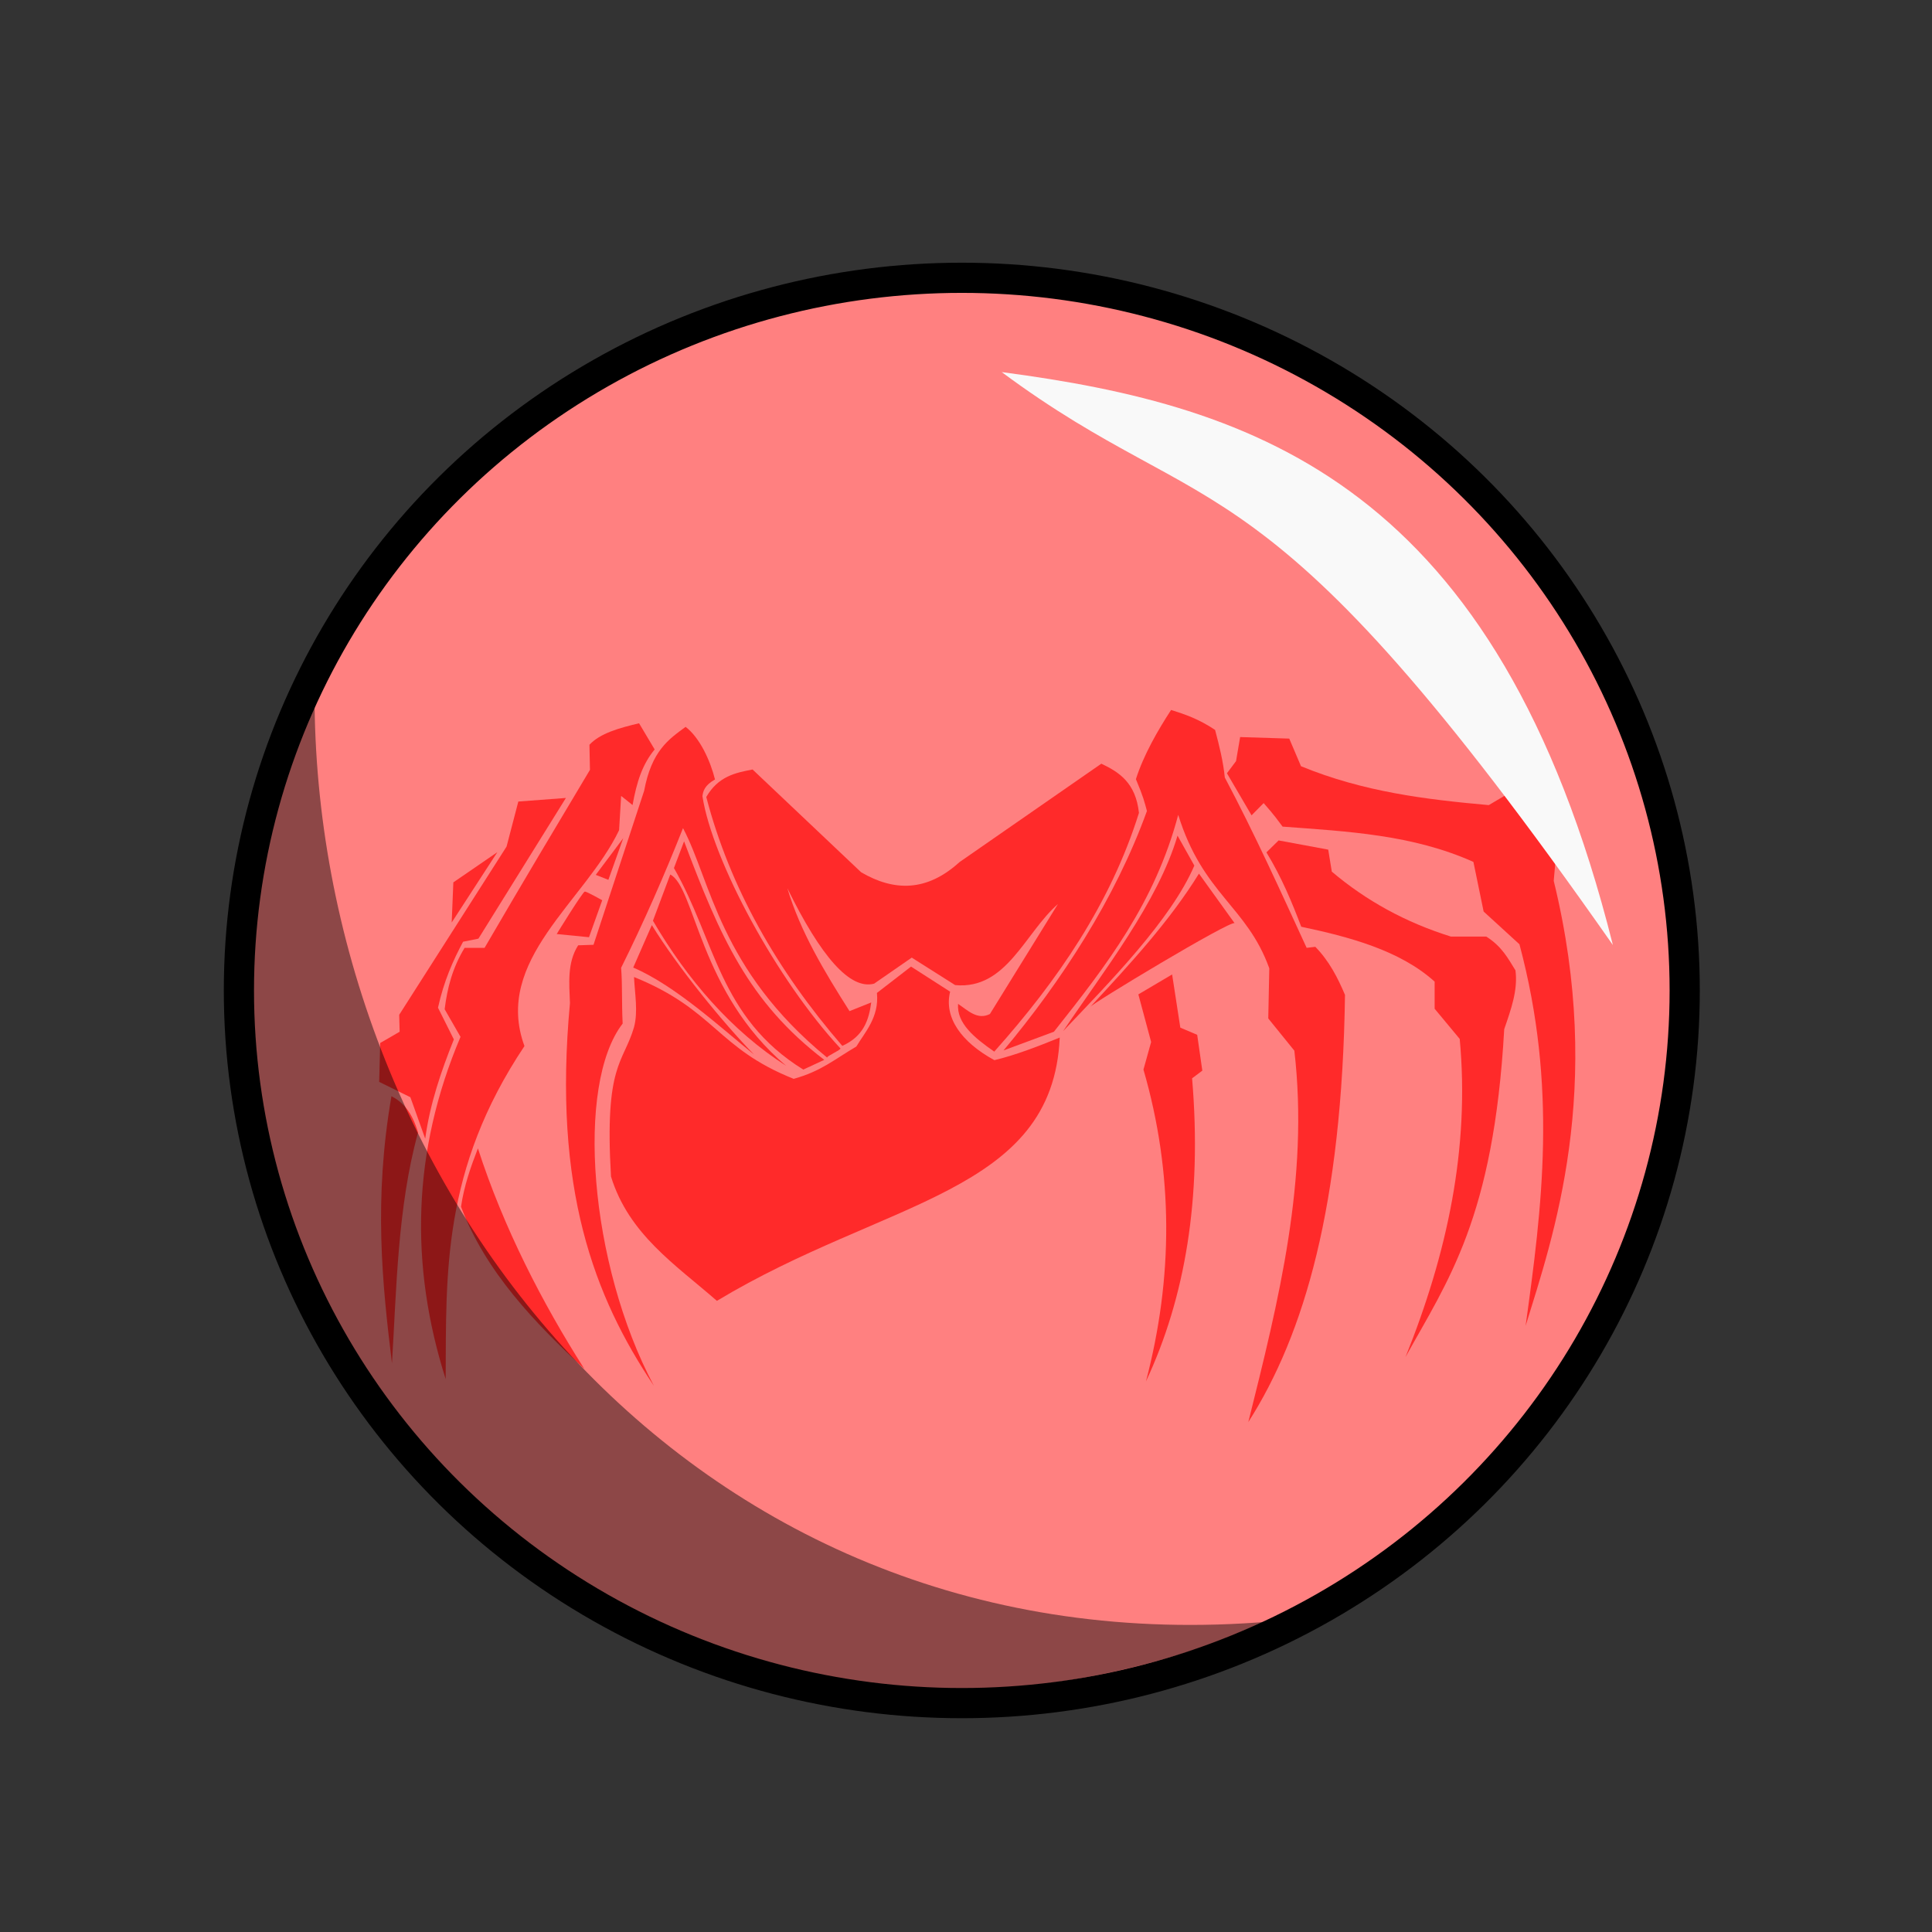<?xml version="1.0" encoding="UTF-8"?>
<svg version="1.1" viewBox="0 0 64 64" xmlns="http://www.w3.org/2000/svg" xmlns:cc="http://creativecommons.org/ns#" xmlns:dc="http://purl.org/dc/elements/1.1/" xmlns:rdf="http://www.w3.org/1999/02/22-rdf-syntax-ns#">
 <rect x="0" y="0" width="64" height="64" fill="#333333" stroke="none"/>
 <ellipse cx="31.861" cy="32.81" rx="23.947" ry="23.608" fill="#ff8080" stroke="#000" stroke-linecap="round" stroke-linejoin="round"/>
 <g transform="matrix(.707 0 0 .707 -45.532 7.707)" fill="#ff2a2a">
  <path d="m109.36 29.492 6.644-4.61c0.843 0.397 1.612 0.901 1.763 2.305-1.325 4.232-3.799 7.846-6.78 11.186-0.938-0.653-1.765-1.333-1.695-2.237 0.466 0.312 0.904 0.769 1.492 0.475l3.186-5.152c-1.554 1.361-2.41 4.022-4.814 3.797l-2.034-1.288-1.763 1.22c-1.128 0.3-2.492-1.259-4.068-4.475 0.611 2.041 1.738 3.91 2.915 5.763l1.017-0.407c-0.11 0.825-0.361 1.589-1.356 2.034-3.061-3.544-5.259-7.404-6.373-11.661 0.558-0.965 1.361-1.135 2.17-1.288l5.085 4.814c1.537 0.899 3.073 0.924 4.61-0.475z"/>
  <path d="m105.49 35.623 1.598-1.235 1.832 1.176c-0.298 1.206 0.519 2.361 2.074 3.209 0.987-0.237 2.01-0.632 3.061-1.06-0.322 7.326-8.153 7.571-16.063 12.337-1.926-1.685-4.126-3.111-4.962-5.825-0.311-5.286 0.578-5.288 1.079-6.999 0.196-0.734 0.036-1.557 0-2.349 3.814 1.546 3.87 3.332 7.48 4.771 1.3-0.362 1.889-0.901 2.937-1.515 0.387-0.656 1.078-1.368 0.964-2.51z"/>
  <path d="m103.16 38.655c-0.057-0.06 0.674-0.374 0.618-0.435-2.97-3.196-5.999-8.8-6.464-11.816 0.031-0.225 0.089-0.503 0.589-0.783-0.22-0.882-0.715-1.963-1.378-2.465-0.787 0.58-1.59 1.111-1.942 2.996l-2.373 7.215-0.719 0.024c-0.518 0.816-0.42 1.769-0.384 2.709-0.81 8.702 1.138 13.764 3.931 17.929-3.043-5.731-3.669-14.115-1.462-16.971-0.05-1.031-0.007-1.774-0.072-2.613 1.067-2.148 2.025-4.332 2.9-6.544 1.308 2.46 1.706 6.623 6.755 10.753z"/>
  <path d="m95.979 29.772 0.475-1.253c1.684 4.463 3.015 7.523 6.568 10.24l-0.983 0.455c-3.946-2.444-4.123-6.076-6.06-9.443z"/>
  <path d="m101.24 39.04c-2.567-1.641-4.631-4.04-6.245-6.8l0.812-2.165c1.164 0.591 1.359 5.532 5.433 8.965z"/>
  <path d="m94.071 34.434 0.872-1.989c1.238 2.004 3.334 4.574 4.787 6.064-1.519-1.224-3.668-3.222-5.658-4.075z"/>
  <path d="m95.076 24.215-0.731-1.227c-0.935 0.221-1.83 0.471-2.325 1.007l0.024 1.175c-1.565 2.618-3.124 5.226-4.938 8.341h-0.935c-0.565 0.923-0.815 1.89-0.935 2.876l0.743 1.294c-2.266 5.347-2.392 10.692-0.695 16.036 0.026-4.934-0.176-9.816 3.691-15.604-1.473-4.027 2.833-6.771 4.434-10.115l0.096-1.606 0.535 0.427c0.198-1.088 0.454-1.898 1.035-2.604z"/>
  <path d="m92.316 30.09 0.591 0.233 0.697-1.952z"/>
  <path d="m90.486 32.863s1.222-1.99 1.318-1.99c0.096 0 0.815 0.407 0.815 0.407l-0.62 1.732z"/>
  <path d="m90.917 26.487-2.229 0.168-0.551 2.109-5.031 7.883 0.021 0.794-0.911 0.527-0.048 1.822 1.462 0.719 0.695 1.942c0.221-1.625 0.741-3.151 1.342-4.65l-0.743-1.486c0.274-1.245 0.703-2.207 1.175-3.092l0.719-0.144z"/>
  <path d="m86.003 45.639c1.146 3.054 3.477 5.457 5.777 7.598-1.969-3.088-3.781-6.606-4.986-10.331-0.334 0.864-0.646 1.743-0.791 2.732z"/>
  <path d="m82.743 40.462c-0.84 4.858-0.434 8.767 0.024 12.512 0.213-3.428 0.258-7.325 1.222-10.81-0.292-1.014-0.763-1.454-1.246-1.702z"/>
  <path d="m111.42 38.317 2.362-0.876c2.498-3.149 4.732-6.047 5.825-10.163 1.159 3.733 3.216 4.27 4.267 7.191l-0.048 2.349 1.222 1.51c0.698 6.009-0.735 11.705-2.157 17.402 2.627-4.114 4.391-10.162 4.53-20.015-0.34-0.804-0.737-1.583-1.39-2.253l-0.407 0.048c-1.225-2.661-2.425-5.321-3.835-7.982-0.072-0.743-0.258-1.486-0.455-2.229-0.769-0.515-1.418-0.733-2.061-0.935-0.619 0.948-1.285 2.102-1.649 3.242 0.369 0.884 0.388 1.027 0.517 1.491-1.484 4.108-4.012 7.984-6.72 11.22z"/>
  <path d="m114.21 37.416c2.183-2.295 5.067-5.229 6.152-7.76l-0.788-1.404c-0.911 3.11-3.488 6.38-5.364 9.165z"/>
  <path d="m121.89 25.33 0.426-0.569 0.192-1.127 2.301 0.072 0.551 1.294c2.932 1.206 5.865 1.56 8.797 1.822l0.935-0.551c0.951 0.357 1.664 1.09 2.301 1.942l-0.192 2.157c2.39 9.77-0.037 16.697-1.318 20.854 0.772-5.58 1.502-11.177-0.288-17.881l-1.678-1.534-0.479-2.325c-2.852-1.279-5.903-1.428-8.941-1.654-0.232-0.303-0.335-0.475-0.887-1.103l-0.567 0.574z"/>
  <path d="m115.48 36.283c-0.015-0.103 6.568-4.071 6.768-3.929l-1.67-2.321c-1.377 2.23-3.235 4.241-5.098 6.25z"/>
  <path d="m123.74 29.037 0.57-0.56 2.325 0.431 0.168 1.031c1.608 1.363 3.465 2.384 5.585 3.044h1.654c0.735 0.465 1.022 1.03 1.366 1.582 0.122 0.919-0.21 1.838-0.527 2.756-0.496 8.869-2.652 11.79-4.626 15.365 1.944-4.825 3.021-9.765 2.541-14.909l-1.175-1.414v-1.27c-1.635-1.479-4.045-2.105-6.25-2.572-0.441-1.161-0.922-2.323-1.631-3.484z"/>
  <path d="m118.1 53.813c1.826-3.9 2.631-8.565 2.157-14.19l0.479-0.36-0.24-1.678-0.791-0.336-0.384-2.493-1.582 0.935 0.599 2.229-0.36 1.294c1.419 4.899 1.385 9.763 0.12 14.598z"/>
  <path d="m85.566 32.322 0.077-1.88 2.061-1.414z"/>
 </g>
 <path d="m42.087 53.714c-21.988 9.273-40.585-11.535-31.666-30.378 0.168 16.137 12.616 31.992 31.666 30.378z" fill-opacity=".449" fill-rule="evenodd"/>
 <path d="m33.183 12.326c8.462 1.116 16.427 3.742 20.246 18.98-11.69-16.704-13.196-13.754-20.246-18.98z" fill="#f9f9f9" fill-rule="evenodd"/>
</svg>
